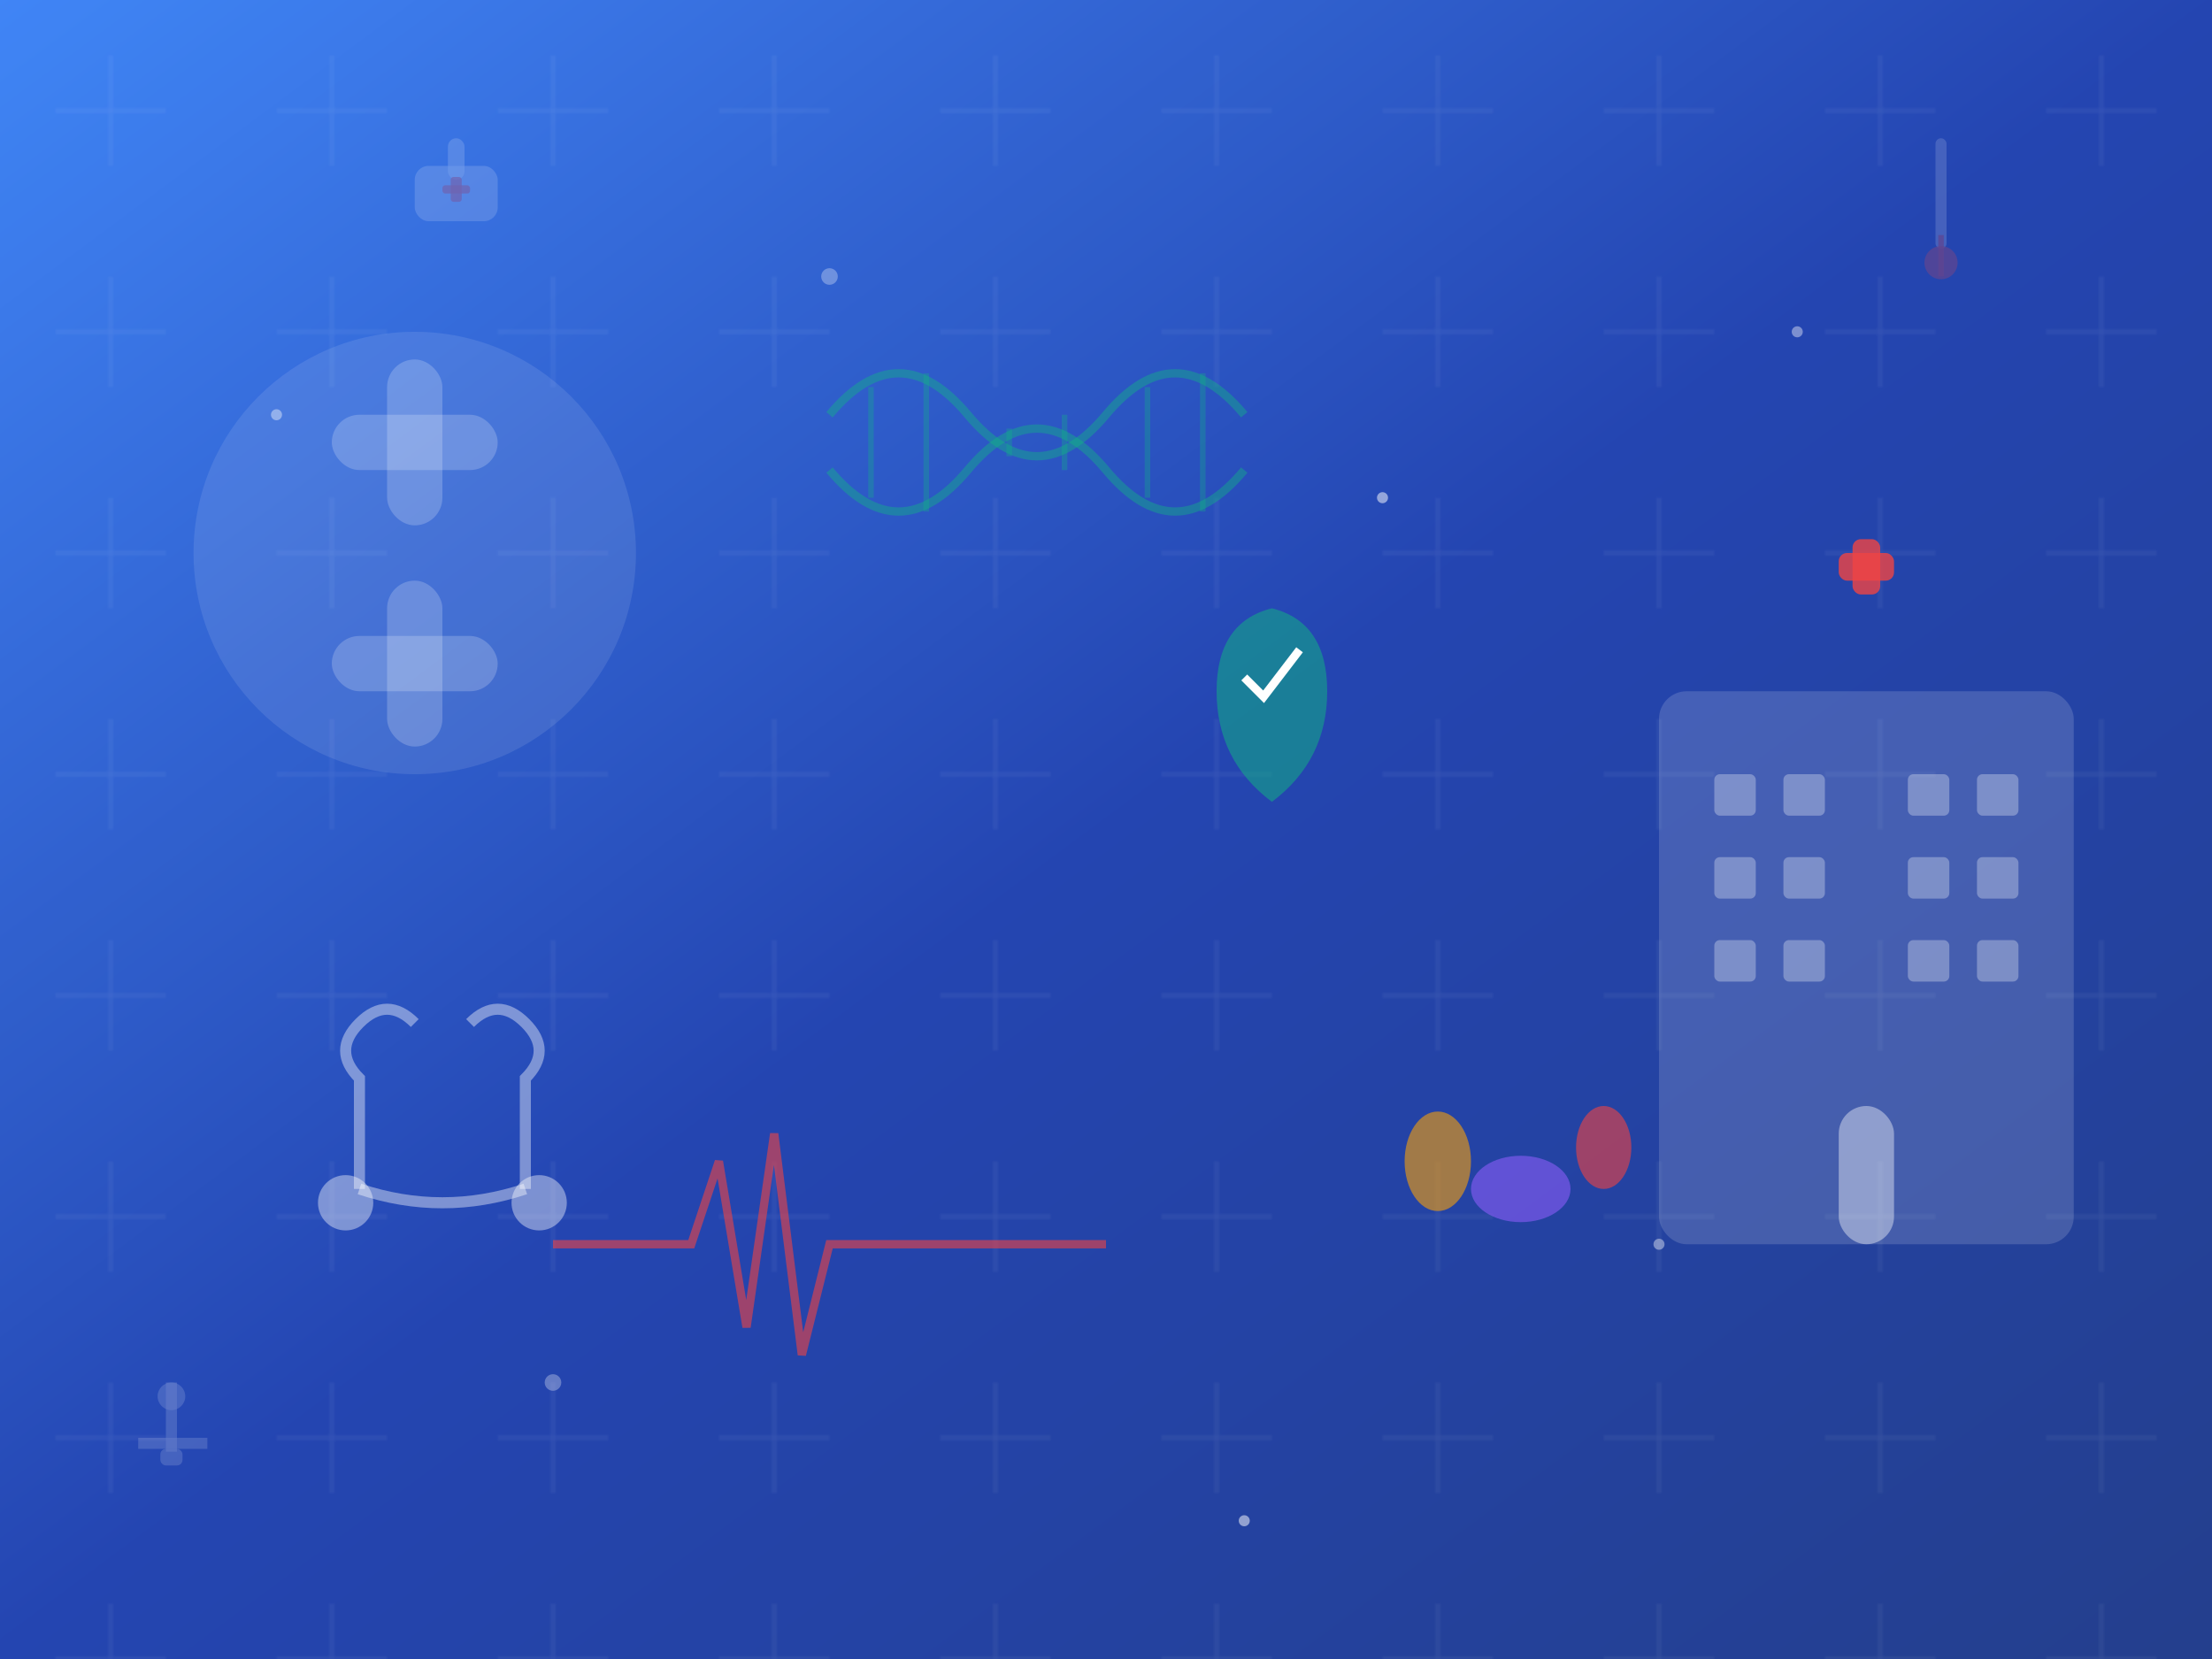 <svg width="800" height="600" viewBox="0 0 800 600" xmlns="http://www.w3.org/2000/svg">
  <defs>
    <linearGradient id="authGradient" x1="0%" y1="0%" x2="100%" y2="100%">
      <stop offset="0%" style="stop-color:#3b82f6;stop-opacity:1" />
      <stop offset="50%" style="stop-color:#1e40af;stop-opacity:1" />
      <stop offset="100%" style="stop-color:#1e3a8a;stop-opacity:1" />
    </linearGradient>
    <pattern id="authPattern" x="0" y="0" width="80" height="80" patternUnits="userSpaceOnUse">
      <rect width="80" height="80" fill="rgba(255,255,255,0.03)" />
      <path d="M40 20 L40 60 M20 40 L60 40" stroke="rgba(255,255,255,0.08)" stroke-width="1" />
    </pattern>
  </defs>
  
  <!-- Background -->
  <rect width="800" height="600" fill="url(#authGradient)" />
  <rect width="800" height="600" fill="url(#authPattern)" />
  
  <!-- Large Medical Cross -->
  <g transform="translate(50, 100)">
    <circle cx="100" cy="100" r="80" fill="rgba(255,255,255,0.1)" />
    <rect x="70" y="50" width="60" height="20" fill="rgba(255,255,255,0.2)" rx="10" />
    <rect x="90" y="30" width="20" height="60" fill="rgba(255,255,255,0.2)" rx="10" />
    <rect x="70" y="130" width="60" height="20" fill="rgba(255,255,255,0.2)" rx="10" />
    <rect x="90" y="110" width="20" height="60" fill="rgba(255,255,255,0.2)" rx="10" />
  </g>
  
  <!-- Hospital Building Silhouette -->
  <g transform="translate(600, 150)">
    <!-- Main Building -->
    <rect x="0" y="100" width="150" height="200" fill="rgba(255,255,255,0.15)" rx="10" />
    
    <!-- Emergency Cross -->
    <rect x="65" y="50" width="20" height="10" fill="rgba(239, 68, 68, 0.8)" rx="3" />
    <rect x="70" y="45" width="10" height="20" fill="rgba(239, 68, 68, 0.8)" rx="3" />
    
    <!-- Windows Pattern -->
    <rect x="20" y="130" width="15" height="15" fill="rgba(255,255,255,0.3)" rx="2" />
    <rect x="45" y="130" width="15" height="15" fill="rgba(255,255,255,0.3)" rx="2" />
    <rect x="90" y="130" width="15" height="15" fill="rgba(255,255,255,0.3)" rx="2" />
    <rect x="115" y="130" width="15" height="15" fill="rgba(255,255,255,0.3)" rx="2" />
    
    <rect x="20" y="160" width="15" height="15" fill="rgba(255,255,255,0.3)" rx="2" />
    <rect x="45" y="160" width="15" height="15" fill="rgba(255,255,255,0.3)" rx="2" />
    <rect x="90" y="160" width="15" height="15" fill="rgba(255,255,255,0.3)" rx="2" />
    <rect x="115" y="160" width="15" height="15" fill="rgba(255,255,255,0.3)" rx="2" />
    
    <rect x="20" y="190" width="15" height="15" fill="rgba(255,255,255,0.3)" rx="2" />
    <rect x="45" y="190" width="15" height="15" fill="rgba(255,255,255,0.3)" rx="2" />
    <rect x="90" y="190" width="15" height="15" fill="rgba(255,255,255,0.3)" rx="2" />
    <rect x="115" y="190" width="15" height="15" fill="rgba(255,255,255,0.3)" rx="2" />
    
    <!-- Entrance -->
    <rect x="65" y="250" width="20" height="50" fill="rgba(255,255,255,0.4)" rx="10" />
  </g>
  
  <!-- Stethoscope -->
  <g transform="translate(100, 350)">
    <path d="M50 20 Q40 10 30 20 Q20 30 30 40 L30 80" stroke="rgba(255,255,255,0.4)" stroke-width="4" fill="none" />
    <path d="M70 20 Q80 10 90 20 Q100 30 90 40 L90 80" stroke="rgba(255,255,255,0.4)" stroke-width="4" fill="none" />
    <circle cx="25" cy="85" r="10" fill="rgba(255,255,255,0.4)" />
    <circle cx="95" cy="85" r="10" fill="rgba(255,255,255,0.4)" />
    <path d="M30 80 Q60 90 90 80" stroke="rgba(255,255,255,0.4)" stroke-width="4" fill="none" />
  </g>
  
  <!-- Heartbeat Line -->
  <g transform="translate(200, 400)">
    <path d="M0 50 L50 50 L60 20 L70 80 L80 10 L90 90 L100 50 L200 50" 
          stroke="rgba(239, 68, 68, 0.6)" stroke-width="3" fill="none" />
  </g>
  
  <!-- Medical Pills -->
  <g transform="translate(500, 400)">
    <ellipse cx="20" cy="20" rx="12" ry="18" fill="rgba(245, 158, 11, 0.6)" />
    <ellipse cx="50" cy="30" rx="18" ry="12" fill="rgba(139, 92, 246, 0.6)" />
    <ellipse cx="80" cy="15" rx="10" ry="15" fill="rgba(239, 68, 68, 0.6)" />
  </g>
  
  <!-- DNA Helix -->
  <g transform="translate(300, 50)">
    <path d="M0 100 Q25 70 50 100 Q75 130 100 100 Q125 70 150 100" 
          stroke="rgba(16, 185, 129, 0.4)" stroke-width="3" fill="none" />
    <path d="M0 120 Q25 150 50 120 Q75 90 100 120 Q125 150 150 120" 
          stroke="rgba(16, 185, 129, 0.4)" stroke-width="3" fill="none" />
    
    <!-- DNA Base Pairs -->
    <line x1="15" y1="90" x2="15" y2="130" stroke="rgba(16, 185, 129, 0.3)" stroke-width="2" />
    <line x1="35" y1="85" x2="35" y2="135" stroke="rgba(16, 185, 129, 0.3)" stroke-width="2" />
    <line x1="65" y1="115" x2="65" y2="105" stroke="rgba(16, 185, 129, 0.3)" stroke-width="2" />
    <line x1="85" y1="120" x2="85" y2="100" stroke="rgba(16, 185, 129, 0.3)" stroke-width="2" />
    <line x1="115" y1="90" x2="115" y2="130" stroke="rgba(16, 185, 129, 0.3)" stroke-width="2" />
    <line x1="135" y1="85" x2="135" y2="135" stroke="rgba(16, 185, 129, 0.3)" stroke-width="2" />
  </g>
  
  <!-- Shield (Security) -->
  <g transform="translate(400, 200)">
    <path d="M60 20 Q40 25 40 50 Q40 75 60 90 Q80 75 80 50 Q80 25 60 20 Z" 
          fill="rgba(16, 185, 129, 0.5)" />
    <path d="M50 45 L57 52 L70 35" stroke="white" stroke-width="3" fill="none" />
  </g>
  
  <!-- Floating Medical Icons -->
  <g opacity="0.3">
    <!-- Medical Bag -->
    <g transform="translate(150, 50)">
      <rect x="0" y="10" width="30" height="20" fill="rgba(255,255,255,0.5)" rx="5" />
      <rect x="12" y="0" width="6" height="15" fill="rgba(255,255,255,0.5)" rx="3" />
      <rect x="10" y="17" width="10" height="3" fill="rgba(239, 68, 68, 0.7)" rx="1" />
      <rect x="13" y="14" width="4" height="9" fill="rgba(239, 68, 68, 0.7)" rx="1" />
    </g>
    
    <!-- Thermometer -->
    <g transform="translate(700, 50)">
      <rect x="0" y="0" width="4" height="40" fill="rgba(255,255,255,0.5)" rx="2" />
      <circle cx="2" cy="45" r="6" fill="rgba(239, 68, 68, 0.7)" />
      <rect x="1" y="35" width="2" height="15" fill="rgba(239, 68, 68, 0.7)" />
    </g>
    
    <!-- Microscope -->
    <g transform="translate(50, 500)">
      <rect x="0" y="20" width="25" height="4" fill="rgba(255,255,255,0.5)" />
      <rect x="10" y="0" width="4" height="25" fill="rgba(255,255,255,0.5)" />
      <circle cx="12" cy="5" r="5" fill="rgba(255,255,255,0.5)" />
      <rect x="8" y="24" width="8" height="6" fill="rgba(255,255,255,0.5)" rx="2" />
    </g>
  </g>
  
  <!-- Particle Effects -->
  <circle cx="100" cy="150" r="2" fill="rgba(255,255,255,0.4)" />
  <circle cx="300" cy="100" r="3" fill="rgba(255,255,255,0.3)" />
  <circle cx="500" cy="180" r="2" fill="rgba(255,255,255,0.5)" />
  <circle cx="650" cy="120" r="2" fill="rgba(255,255,255,0.4)" />
  <circle cx="200" cy="500" r="3" fill="rgba(255,255,255,0.3)" />
  <circle cx="600" cy="450" r="2" fill="rgba(255,255,255,0.4)" />
  <circle cx="450" cy="550" r="2" fill="rgba(255,255,255,0.5)" />
  
</svg>
